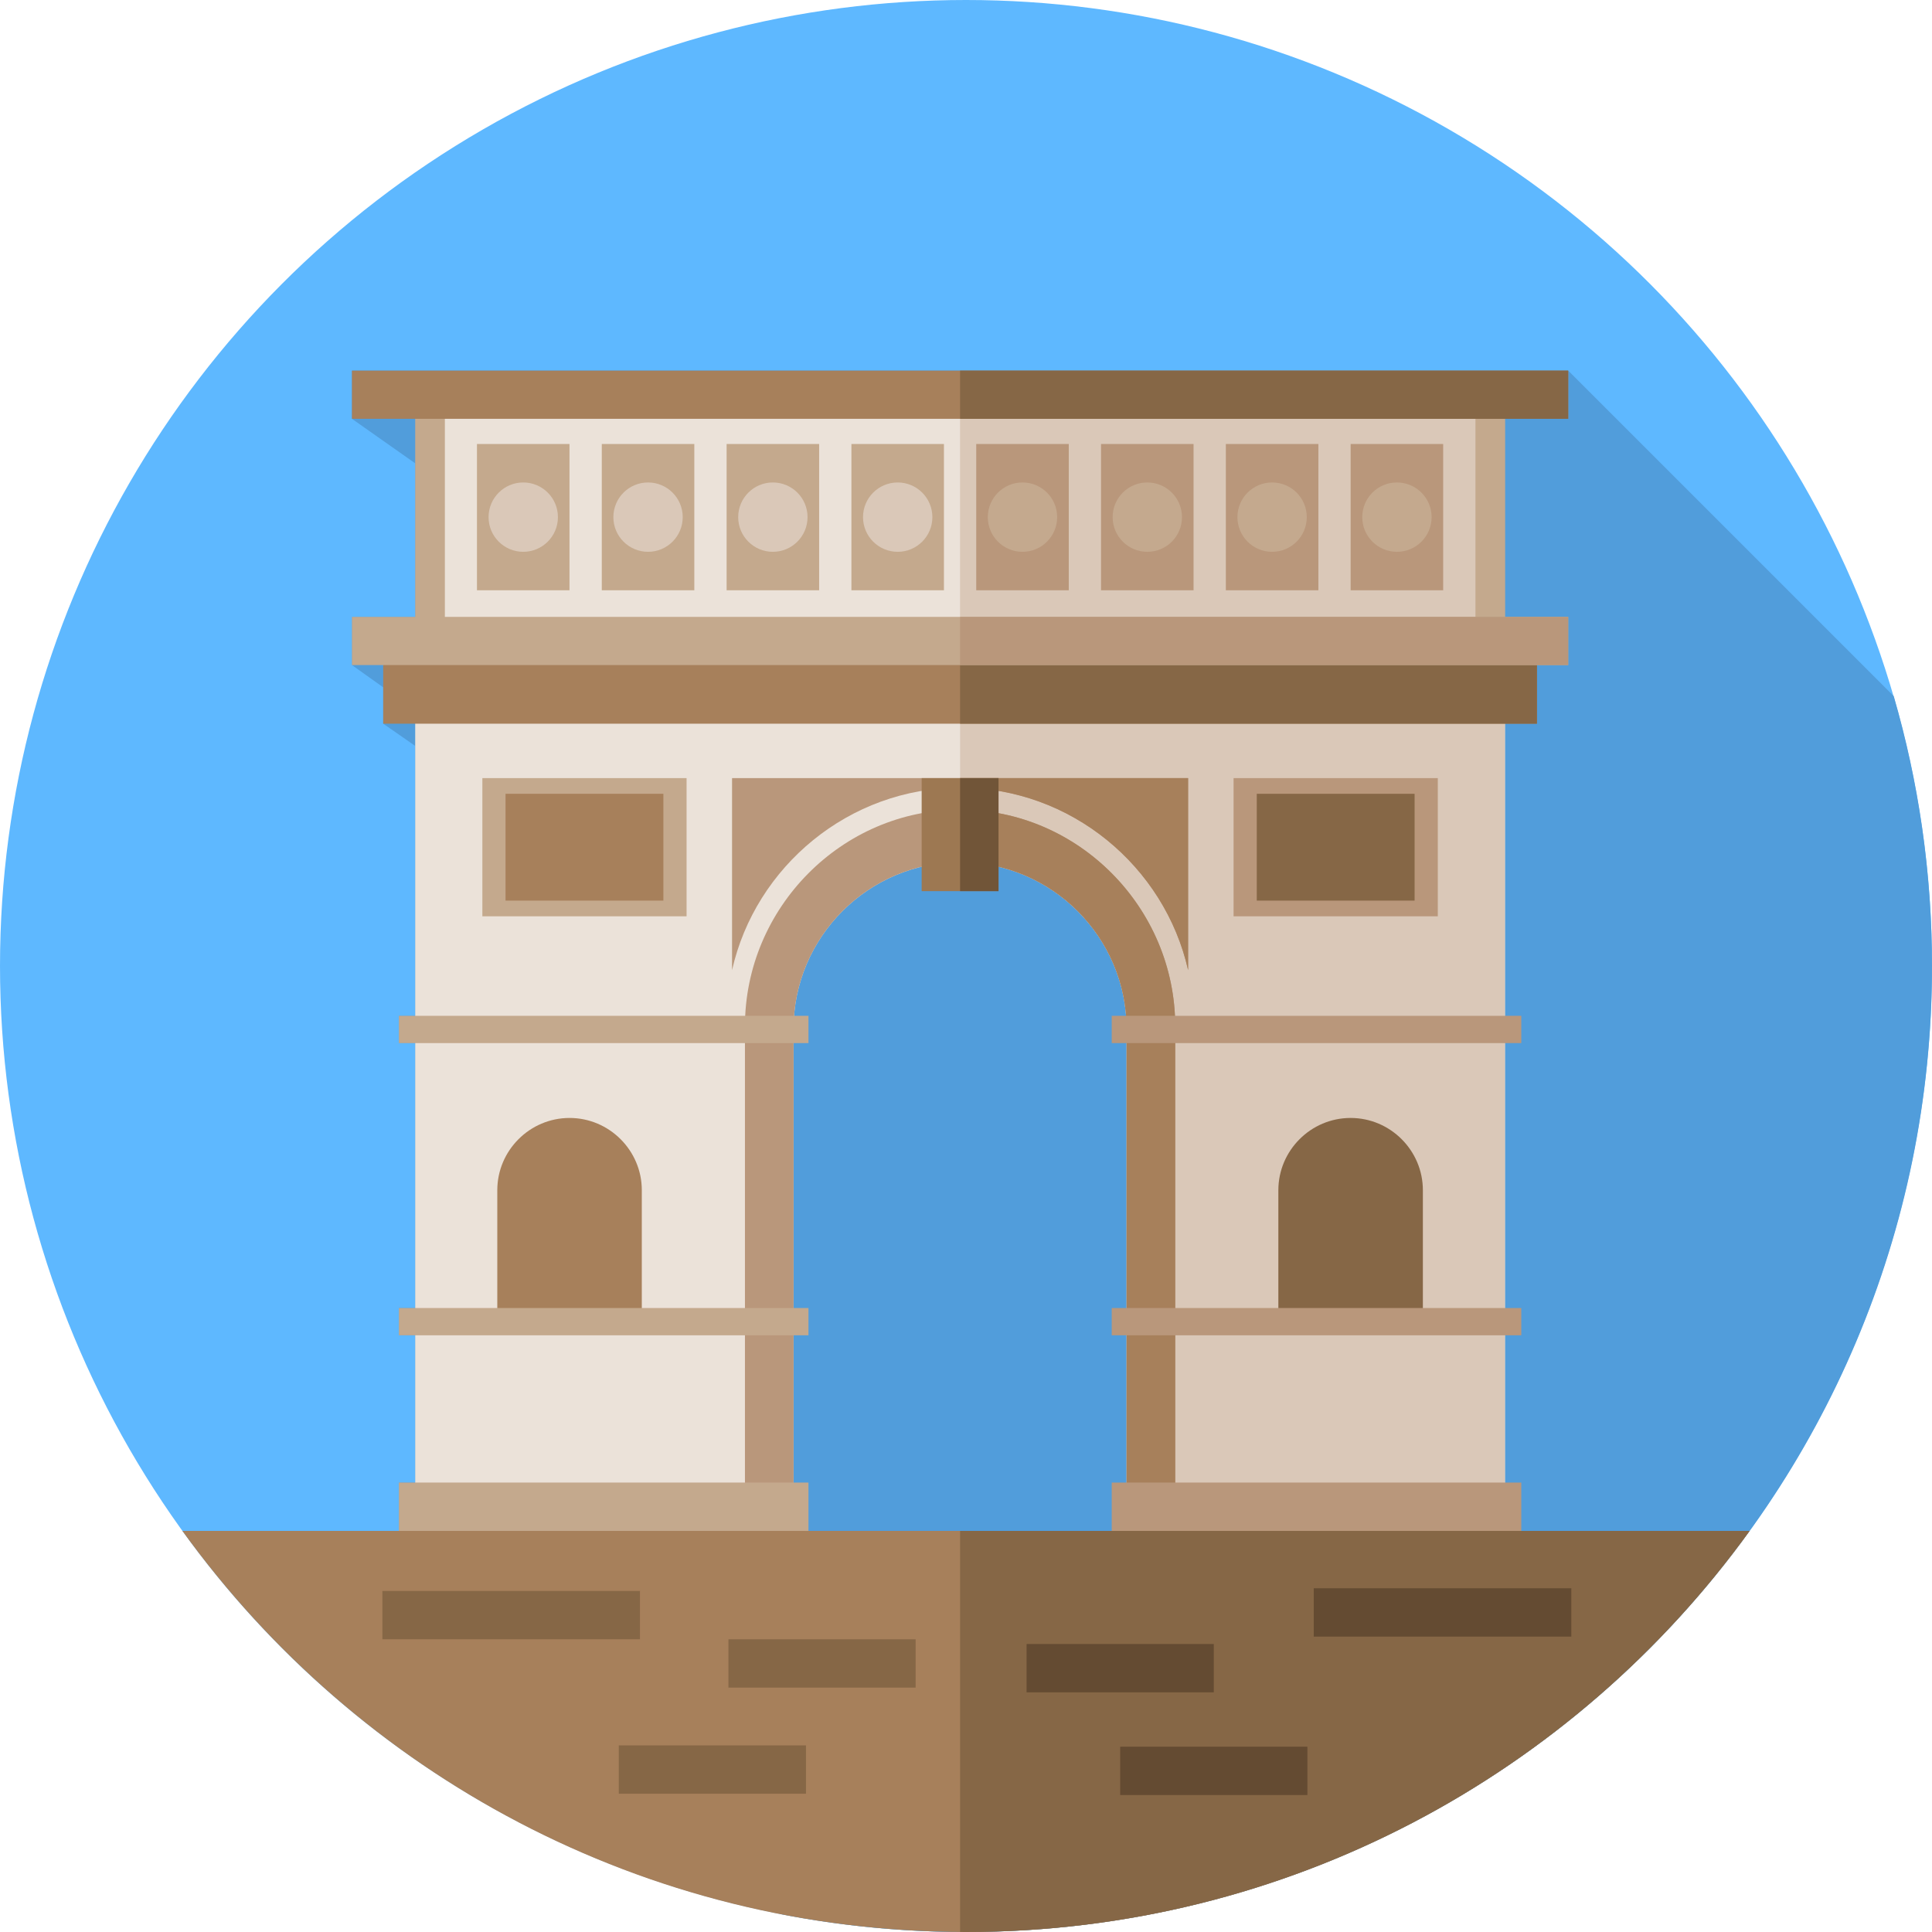<?xml version="1.0"?>
<svg xmlns="http://www.w3.org/2000/svg" xmlns:xlink="http://www.w3.org/1999/xlink" version="1.1" id="Layer_1" x="0px" y="0px" viewBox="0 0 512.001 512.001" style="enable-background:new 0 0 512.001 512.001;" xml:space="preserve" width="512px" height="512px" class=""><g><circle style="fill:#5EB8FF" cx="255.997" cy="255.996" r="255.996" data-original="#49B7EA" class="" data-old_color="#5eb8ff"/><path style="fill:#519DDB" d="M512,255.999c0-24.822-3.546-48.814-10.136-71.512l-86.266-86.266H93.268v12.768l16.766,11.797  v40.694H93.268v12.77l8.283,5.898v9.632l8.483,5.898v71.519h-4.324v7.228h4.324v70.209h-4.324v7.228h4.324v39.032h-4.324v13.321  l101.028,101.028c15.943,3.109,32.409,4.754,49.262,4.754C397.385,512,512,397.385,512,255.999z" data-original="#00A2FF" class="active-path" data-old_color="#519EDC"/><g>
	<rect x="110.037" y="101.281" style="fill:#C4A98D;" width="288.795" height="88.345" data-original="#C4A98D" class=""/>
	<rect x="254.43" y="101.281" style="fill:#C4A98D;" width="144.403" height="88.345" data-original="#C4A98D" class=""/>
</g><rect x="117.895" y="109.65" style="fill:#EBE2D9;" width="273.091" height="60.222" data-original="#EBE2D9" class=""/><rect x="254.43" y="109.65" style="fill:#DAC8B8;" width="136.545" height="60.222" data-original="#DAC8B8" class=""/><path style="fill:#EBE2D9;" d="M398.832,189.624H110.034v204.019h100.267V272.619c0-24.273,19.859-44.132,44.132-44.132l0,0  c24.273,0,44.132,19.859,44.132,44.132v121.023h100.267V189.624H398.832z" data-original="#EBE2D9" class=""/><path style="fill:#DAC8B8;" d="M254.433,189.624v38.863l0,0c24.273,0,44.132,19.859,44.132,44.132v121.023h100.267V189.624H254.433z  " data-original="#DAC8B8" class=""/><path style="fill:#A7805B;" d="M170.088,315.42c0-10.532-8.617-19.15-19.15-19.15l0,0c-10.532,0-19.15,8.617-19.15,19.15v31.916  h38.299V315.42z" data-original="#A7805B" class=""/><path style="fill:#866746;" d="M377.077,315.42c0-10.532-8.617-19.15-19.15-19.15l0,0c-10.532,0-19.15,8.617-19.15,19.15v31.916  h38.299V315.42z" data-original="#866746" class=""/><rect x="101.553" y="174.725" style="fill:#A7805B;" width="305.764" height="17.061" data-original="#A7805B" class=""/><rect x="254.43" y="174.725" style="fill:#866746;" width="152.877" height="17.061" data-original="#866746" class=""/><rect x="93.267" y="163.482" style="fill:#C4A98D;" width="322.326" height="12.768" data-original="#C4A98D" class=""/><rect x="254.43" y="163.482" style="fill:#B9977B;" width="161.163" height="12.768" data-original="#B9977B" class=""/><rect x="93.267" y="98.219" style="fill:#A7805B;" width="322.326" height="12.768" data-original="#A7805B" class=""/><rect x="254.43" y="98.219" style="fill:#866746;" width="161.163" height="12.768" data-original="#866746" class=""/><path style="fill:#B9977B;" d="M210.301,272.619c0-24.273,19.859-44.132,44.132-44.132l0,0c24.273,0,44.132,19.859,44.132,44.132  v121.023h12.88V271.957c0-31.357-25.656-57.387-57.012-57.387l0,0c-31.357,0-57.012,26.03-57.012,57.387v121.685h12.88  L210.301,272.619L210.301,272.619z" data-original="#B9977B" class=""/><path style="fill:#A7805B;" d="M254.433,228.488L254.433,228.488c24.273,0,44.132,19.859,44.132,44.132v121.023h12.88V271.957  c0-31.357-25.656-57.387-57.013-57.387l0,0l0,0L254.433,228.488L254.433,228.488z" data-original="#A7805B" class=""/><path style="fill:#B9977B;" d="M254.433,208.748L254.433,208.748c29.44,0,54.236,20.908,60.43,48.345v-50.88h-120.86v50.88  C200.197,229.656,224.994,208.748,254.433,208.748z" data-original="#B9977B" class=""/><path style="fill:#A7805B;" d="M254.433,208.748L254.433,208.748c29.44,0,54.237,20.908,60.43,48.345v-50.88h-60.43V208.748  L254.433,208.748z" data-original="#A7805B" class=""/><rect x="244.252" y="206.208" style="fill:#9D7852;" width="20.37" height="29.957" data-original="#9D7852"/><rect x="254.43" y="206.208" style="fill:#715538;" width="10.184" height="29.957" data-original="#715538"/><g>
	<rect x="105.711" y="269.204" style="fill:#C4A98D;" width="108.542" height="7.228" data-original="#C4A98D" class=""/>
	<rect x="105.711" y="346.64" style="fill:#C4A98D;" width="108.542" height="7.227" data-original="#C4A98D" class=""/>
</g><g>
	<rect x="294.616" y="269.204" style="fill:#B9977B;" width="108.542" height="7.228" data-original="#B9977B" class=""/>
	<rect x="294.616" y="346.64" style="fill:#B9977B;" width="108.542" height="7.227" data-original="#B9977B" class=""/>
</g><rect x="127.832" y="206.208" style="fill:#C4A98D;" width="54.118" height="36.623" data-original="#C4A98D" class=""/><rect x="133.975" y="210.366" style="fill:#A7805B;" width="41.827" height="28.306" data-original="#A7805B" class=""/><rect x="326.913" y="206.208" style="fill:#B9977B;" width="54.118" height="36.623" data-original="#B9977B" class=""/><rect x="333.057" y="210.366" style="fill:#866746;" width="41.827" height="28.306" data-original="#866746" class=""/><rect x="105.711" y="392.897" style="fill:#C4A98D;" width="108.542" height="13.321" data-original="#C4A98D" class=""/><rect x="294.616" y="392.897" style="fill:#B9977B;" width="108.542" height="13.321" data-original="#B9977B" class=""/><rect x="126.4" y="117.664" style="fill:#C4A98D;" width="24.521" height="38.765" data-original="#C4A98D" class=""/><circle style="fill:#DAC8B8;" cx="138.667" cy="137.047" r="9.19" data-original="#DAC8B8" class=""/><rect x="159.481" y="117.664" style="fill:#C4A98D;" width="24.521" height="38.765" data-original="#C4A98D" class=""/><circle style="fill:#DAC8B8;" cx="171.738" cy="137.047" r="9.19" data-original="#DAC8B8" class=""/><rect x="192.562" y="117.664" style="fill:#C4A98D;" width="24.521" height="38.765" data-original="#C4A98D" class=""/><circle style="fill:#DAC8B8;" cx="204.818" cy="137.047" r="9.19" data-original="#DAC8B8" class=""/><rect x="225.633" y="117.664" style="fill:#C4A98D;" width="24.521" height="38.765" data-original="#C4A98D" class=""/><circle style="fill:#DAC8B8;" cx="237.899" cy="137.047" r="9.19" data-original="#DAC8B8" class=""/><rect x="258.714" y="117.664" style="fill:#B9977B;" width="24.521" height="38.765" data-original="#B9977B" class=""/><circle style="fill:#C4A98E;" cx="270.97" cy="137.047" r="9.19" data-original="#C4A98E"/><rect x="291.784" y="117.664" style="fill:#B9977B;" width="24.521" height="38.765" data-original="#B9977B" class=""/><circle style="fill:#C4A98E;" cx="304.051" cy="137.047" r="9.19" data-original="#C4A98E"/><rect x="324.865" y="117.664" style="fill:#B9977B;" width="24.521" height="38.765" data-original="#B9977B" class=""/><circle style="fill:#C4A98E;" cx="337.122" cy="137.047" r="9.19" data-original="#C4A98E"/><rect x="357.936" y="117.664" style="fill:#B9977B;" width="24.521" height="38.765" data-original="#B9977B" class=""/><circle style="fill:#C4A98E;" cx="370.203" cy="137.047" r="9.19" data-original="#C4A98E"/><path style="fill:#A7805B;" d="M256,512c85.486,0,161.172-41.91,207.667-106.294H48.333C94.829,470.09,170.515,512,256,512z" data-original="#A7805B" class=""/><g>
	<rect x="101.333" y="421.621" style="fill:#866746;" width="68.262" height="12.809" data-original="#866746" class=""/>
	<rect x="193.043" y="434.431" style="fill:#866746;" width="49.611" height="12.808" data-original="#866746" class=""/>
	<rect x="163.984" y="462.549" style="fill:#866746;" width="49.611" height="12.808" data-original="#866746" class=""/>
	<path style="fill:#866746;" d="M254.43,405.706v106.282c0.523,0.003,1.046,0.013,1.57,0.013   c85.486,0,161.172-41.91,207.667-106.294H254.43V405.706z" data-original="#866746" class=""/>
</g><g>
	<rect x="348.156" y="420.91" style="fill:#644B32" width="68.262" height="12.809" data-original="#644B32" class=""/>
	<rect x="296.862" y="462.894" style="fill:#644B32" width="49.611" height="12.808" data-original="#644B32" class=""/>
	<rect x="272.057" y="435.685" style="fill:#644B32" width="49.611" height="12.808" data-original="#644B32" class=""/>
</g></g> </svg>
